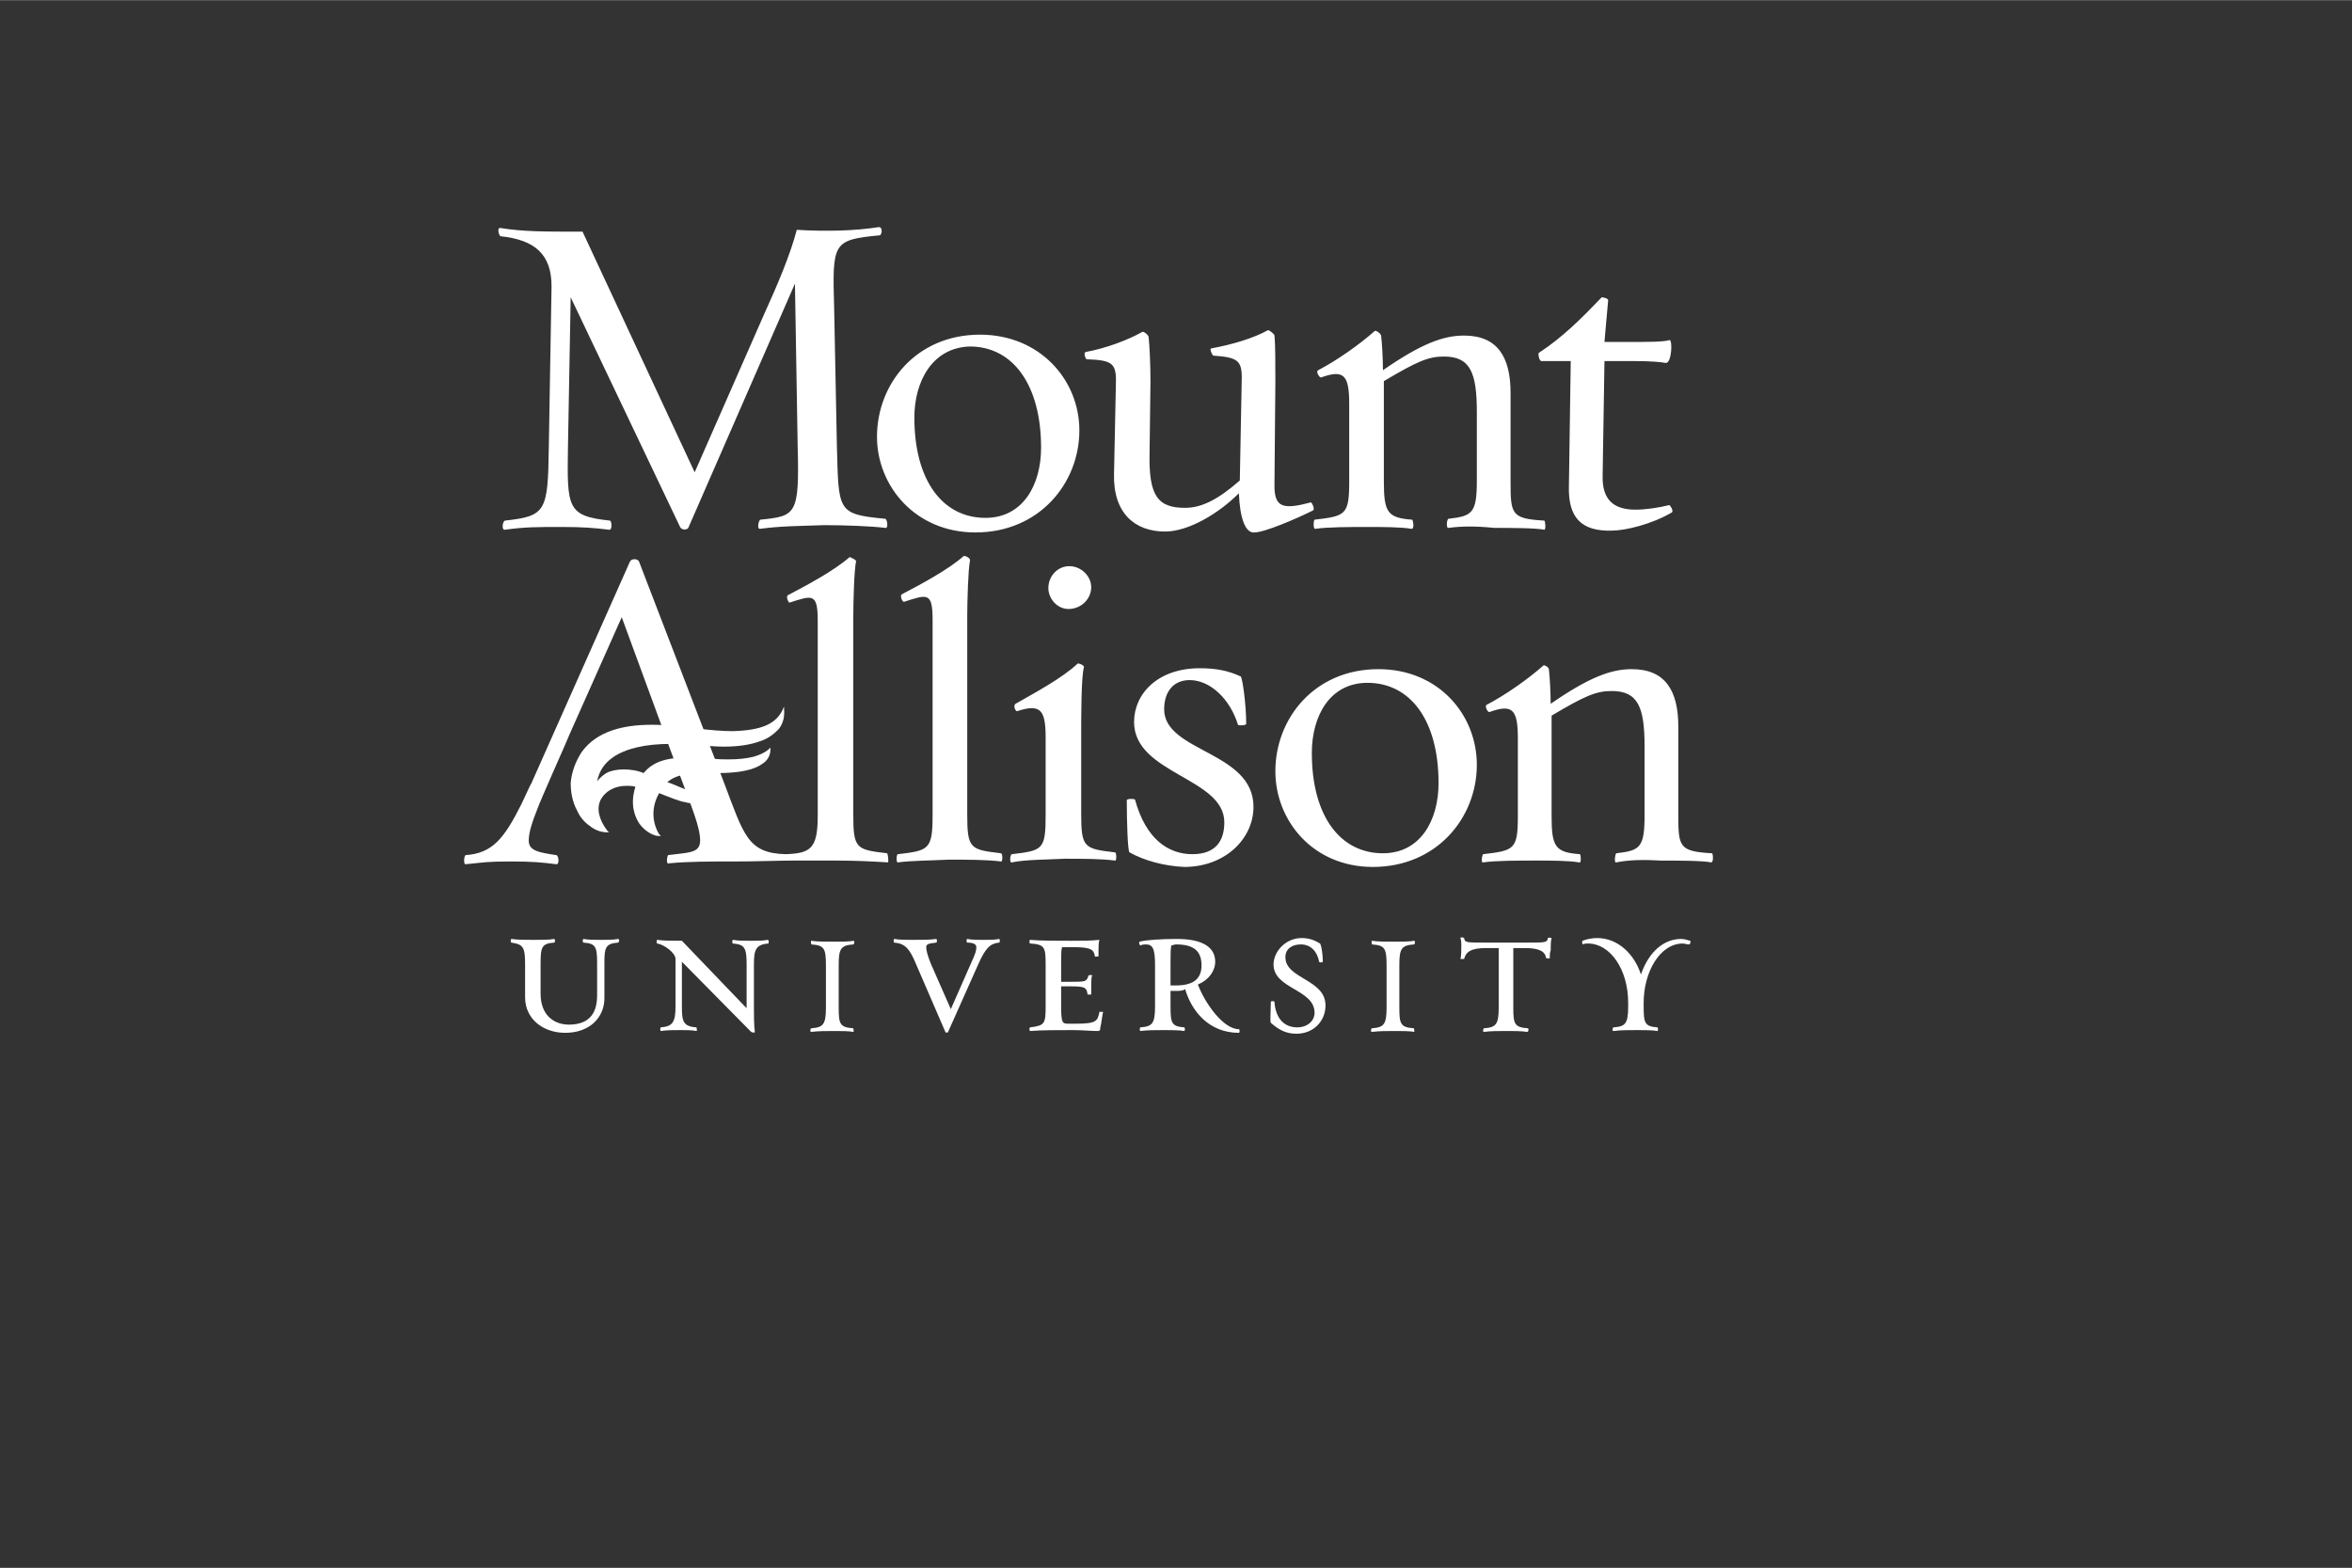 <?xml version="1.0"?>
<svg xmlns="http://www.w3.org/2000/svg" id="Layer_1" viewBox="0 0 258 172" enable-background="new 0 0 258 172" width="2500" height="1667">
  <rect x="0" y="0" width="258" height="172" fill="#333333" stroke="none"/>
  <style>.st2{fill:#fff}.st3{fill:#fff}</style>
  <path class="st2" d="M98.5 94.6c-.2.1-.2-.9 0-.9 3.4-.4 3.8-.5 3.8-4.3V68c0-3.1-.6-2.8-3.1-2-.2.1-.5-.6-.3-.8 2.1-1.1 5.1-2.7 6.8-4.2.1-.1.8.2.7.5-.2 1-.3 4.4-.3 6.2v21.6c0 3.8.3 3.9 3.7 4.3.2 0 .2 1 0 .9-1.5-.2-3.7-.2-5.7-.2-2 .1-4.1.1-5.6.3zm12.5 0c-.3.1-.2-.9 0-.9 3.4-.4 3.7-.5 3.7-4.3v-8.5c0-3.1-.6-3.7-3.1-2.9-.2.1-.5-.6-.2-.8 2.1-1.2 5.1-2.8 6.8-4.4.1-.1.8.2.7.4-.3 1-.3 5.5-.3 7.3v8.7c0 3.8.3 3.9 3.7 4.3.2 0 .2 1 0 .9-1.5-.2-3.6-.2-5.5-.2-2.1.1-4.4.1-5.8.4zm4-30.1c0-1.3 1-2.4 2.3-2.4 1.3 0 2.4 1.1 2.4 2.3 0 1.3-1.1 2.4-2.5 2.4-1.2 0-2.2-1.1-2.2-2.3zm8.9 29c-.2-.1-.3-3.5-.3-5.7 0-.2.7-.2.9-.1 1.2 4.4 3.7 6 6.3 6 2.5 0 3.5-1.4 3.5-3.5 0-4.9-9.9-5.3-9.9-11 0-3.1 2.6-5.9 7.2-5.9 1.9 0 3.2.3 4.5.9.2.2.6 3.1.6 5.2 0 .2-.9.2-.9.1-.9-2.9-3.1-4.9-5.3-4.9-1.8 0-2.8 1.3-2.8 3.2 0 4.7 9.8 4.6 9.8 10.7 0 3.5-3.1 6.6-7.6 6.6-2.2-.1-4.4-.7-6-1.6zm16-8.9c0-5.8 4.3-11.2 11.3-11.2 6.6 0 10.8 5 10.8 10.5 0 5.8-4.4 11.2-11.4 11.2-6.6 0-10.7-5.1-10.7-10.5zm4-2c0 6.9 3.1 11 7.8 11 4.1 0 6.1-3.6 6.1-7.7 0-6.9-3.1-11-7.8-11-4.1 0-6.1 3.6-6.1 7.7zm33.4 12c-.3.1-.1-1 0-1 2.6-.3 3.1-.6 3.1-4.2v-7.5c0-4.3-.7-6.1-3.6-6.1-1.7 0-2.9.5-6.6 2.7v11c0 3.4.4 4 3.1 4.2.1 0 .2 1.1-.1.9-1.1-.2-3.3-.2-4.7-.2-1.9 0-4.4 0-5.8.2-.3.1-.1-.9 0-.9 3.4-.4 3.8-.5 3.8-4.2V81c0-3.2-.6-3.8-3.1-2.9-.2.1-.6-.7-.3-.8 2.1-1.1 4.5-2.8 6.2-4.3.1-.1.6.2.6.4.1.8.2 2.6.2 3.8 4.2-2.9 6.6-3.8 8.9-3.8 3.7 0 5.1 2.4 5.1 6.3v9.7c0 3.5.1 4 3.7 4.2.1 0 .2 1-.1 1-.9-.2-4-.2-5.5-.2-1.8-.1-3.4-.1-4.9.2zm-80-1c-3.4-.4-3.7-.5-3.7-4.3V67.8c0-1.9.1-5.3.3-6.2.1-.2-.7-.5-.7-.5-1.7 1.5-4.7 3.1-6.8 4.2-.2.2.1.8.2.8 2.5-.8 3.1-1.1 3.1 2v21.4c0 3.6-.8 4.1-3.5 4.2-4.2-.1-4.6-2.1-6.8-7.9l-9.3-24.2c-.1-.3-.8-.4-1 0L58.3 85.9c-.1.1-.8 1.7-1.1 2.3-1.9 3.8-3.2 5.4-6.1 5.6-.2 0-.3 1.1 0 1 2.1-.2 2.2-.3 5.1-.3 2.1 0 3.3.1 4.8.3.4.1.3-1 0-1-2-.3-3-.5-3-1.6 0-.9.4-2.1 1-3.6.2-.6 2.9-6.7 2.9-6.7l.6-1.4 5.7-12.8 4.7 12.8.5 1.4 1.5 4c.9 2.5 1.9 4.8 1.9 6.3 0 1.4-1.2 1.3-3.5 1.6-.1 0-.3 1.1.1.9 2.1-.2 4.4-.2 7.3-.2 2.1 0 4.8-.1 6.4-.1h4.6c2.2 0 4.1.1 5.7.2.1 0 0-1-.1-1zM83.4 58c-.4.1-.2-.9 0-1 3.9-.4 4.3-.5 4.1-8l-.3-17.9-11.7 26.8c-.1.2-.7.3-.9-.1l-12-25.2-.3 16.5c-.1 6.6-.1 7.5 4.6 8 .2 0 .3 1.1-.1 1-1.6-.2-2.9-.3-5.1-.3-2.9 0-4.1 0-6.3.3-.4.1-.3-.9 0-1 4.5-.5 4.7-1 4.8-8l.3-17.7c0-3.5-1.8-5.1-5.6-5.5-.2-.1-.4-1 0-.9 2.5.4 4.7.4 9 .4l12.3 26.4 7.6-17.3c1.5-3.3 2.9-6.6 3.6-9.3 3.3.2 6.5.1 9-.3.5 0 .3.9.1.9-5.2.5-5.2.8-5 8l.3 15.1c.2 7.2 0 7.5 5.3 8 .2 0 .4 1.1 0 1-1.6-.2-4.5-.3-6.7-.3-2.9.1-4.8.1-7 .4zm12.8-10.1c0-5.8 4.3-11.2 11.3-11.2 6.6 0 10.9 5 10.9 10.5 0 5.8-4.4 11.2-11.4 11.2-6.6 0-10.8-5.1-10.8-10.5zm4.1-2.1c0 6.9 3.1 11 7.8 11 4.1 0 6.1-3.6 6.1-7.7 0-6.9-3.1-11.1-7.8-11.1-4.1.1-6.1 3.8-6.1 7.8zm35.6 8.3c-2.2 2.2-5.5 4.2-8.1 4.2-3.3 0-5.7-2-5.6-6.3l.2-9.6c.1-2.5-.2-2.9-3.2-3-.1 0-.4-.7-.1-.8 2.2-.4 4.6-1.3 6.2-2.2.1-.1.7.3.7.6.1.9.2 3 .2 4.8l-.1 7.9c-.1 4.7.9 6 3.9 6 1.8 0 3.6-.9 6-3l.2-10.6c.1-2.5-.2-2.9-3.1-3.1-.1 0-.5-.8-.2-.8 2.2-.4 4.6-1.1 6.2-2 .1 0 .7.4.7.6.1.9.1 3.2.1 5l-.1 11.5c0 2.4 1 2.6 4 1.8.1 0 .5.8.2.9-1.8.9-5.3 2.4-6.4 2.4-1 .1-1.6-1.6-1.7-4.3zm23 3.8c-.3.1-.2-1 0-1 2.6-.3 3.1-.6 3.1-4.2v-7.5c0-4.3-.7-6.1-3.6-6.1-1.7 0-2.9.5-6.6 2.7v11c0 3.4.4 4 3.1 4.2.1 0 .3 1.1-.1 1-1.1-.2-3.3-.2-4.7-.2-2 0-4.4 0-5.8.2-.3.1-.2-1-.1-1 3.4-.4 3.8-.5 3.8-4.2v-8.5c0-3.2-.6-3.8-3.1-2.9-.2 0-.6-.7-.3-.8 2.1-1.1 4.5-2.8 6.2-4.3.1-.1.6.2.7.5.1.8.2 2.6.2 3.8 4.2-2.9 6.6-3.8 8.9-3.8 3.7 0 5.1 2.4 5.1 6.3v9.8c0 3.5.1 4 3.7 4.2.1 0 .2 1 0 1-1-.2-4-.2-5.5-.2-2-.2-3.5-.2-5 0zm13.2-4.6l.2-13.7h-3.2c-.3 0-.4-.9-.3-.9 2.6-1.7 4.7-3.8 6.9-6.1.1 0 .8.1.7.4-.1 1-.3 3.4-.4 4.5h2.7c2.1 0 3.8 0 4.4-.2.4-.2.3 2.6-.4 2.5-.6-.1-1.5-.2-3.4-.2H176l-.2 12.5c-.1 2.9 1.4 3.8 3.6 3.8 1.1 0 2.5-.2 3.7-.5.1 0 .5.6.3.8-2.2 1.3-5.1 2-6.6 2-3.4.1-4.8-1.5-4.7-4.9z"/>
  <path class="st3" d="M86 77.5c0 .5.2 1.5-.6 2.5-.5.5-1.1 1-2 1.3-1.1.4-2.4.6-4 .6-.9 0-2-.1-3.1-.2-1-.1-1.9-.1-2.7-.1-2.8 0-5 .5-6.4 1.5-1 .7-1.5 1.6-1.7 2.6.3-.4.8-.8 1.2-1 .5-.2 1.1-.3 1.7-.3.7 0 1.5.1 2.2.4 1-1.2 2.4-1.7 4.8-1.7.7 0 1.6 0 2.7.1.6.1 1.3.1 1.8.1 1.1 0 2-.1 2.8-.3.7-.2 1.5-.6 1.8-1 .1.9-.4 1.5-.9 1.8-.3.2-1.3 1-4.9 1h-1.6c-1.2 0-2.9.1-3.9 1l.3.1c.8.3 1.6.7 2.3.9.3.1.7.1 1 .1.6 0 1-.1 1.3-.3l.2-.2v.3c0 .4-.3.8-.7 1-.4.2-1 .4-1.6.4-.3 0-.5 0-.8-.1-.7-.1-1.6-.5-2.4-.8l-.5-.2c-1.3 2.3-.2 4.2 0 4.5l.2.2h-.3c-.4 0-1.4-.4-2.1-1.4-.5-.8-1-2.1-.4-4-.3-.1-.7-.1-1-.1-1.3 0-2.3.6-2.8 1.5-.5 1-.2 2.2.7 3.4l.2.2h-.2c-.6 0-1.3-.2-1.9-.7-.6-.4-1.1-1-1.4-1.7-.5-.9-.7-2-.7-3 .1-1.2.5-2.3 1.2-3.4.8-1.1 1.9-1.9 3.4-2.4 1.2-.4 2.6-.6 4.3-.6 1.7 0 3.2.2 4.3.3l.6.1c1.6.2 2.9.3 4 .3 3.2-.1 4.9-.8 5.6-2.7z"/>
  <path class="st2" d="M66.3 109.5c0 2.1-1.6 3.8-4.3 3.8-2.4 0-4.4-1.5-4.4-3.9v-3.6c0-1.9-.2-2.2-1.5-2.4-.1 0-.1-.4 0-.4.6.1 1.6.1 2.5.1.7 0 1.7 0 2.2-.1.1 0 .1.4 0 .4-1.4.1-1.5.5-1.5 2.4v3.2c0 2.4 1.5 3.4 3.1 3.4 2.1 0 3.1-1.1 3.1-3.2v-3.6c0-1.8-.2-2.1-1.5-2.2-.1 0-.1-.4 0-.4.6.1 1.1.1 2 .1.6 0 1.3 0 1.8-.1.2 0 .1.4 0 .4-1.4.1-1.5.6-1.5 2.2v3.9zm16.4.9c0 .8 0 2.1.1 2.8 0 .1-.2.1-.4 0l-7.6-7.7v4.9c0 1.6.1 2.2 1.6 2.3 0 0 .1.4 0 .4-.5-.1-1-.1-1.7-.1-.9 0-1.6 0-2.2.1-.1 0-.1-.4 0-.4 1.3-.1 1.6-.6 1.6-2.3v-5.2c0-.7-1.3-1.6-2-1.7-.1 0-.1-.4 0-.4.6.1 1.8.1 2.7.1l7.1 7.4v-4.8c0-1.8-.2-2.2-1.5-2.3-.1 0-.1-.4 0-.4.6.1 1.1.1 2 .1.7 0 1.3 0 1.8-.1.2 0 .1.4.1.4-1.4.1-1.6.7-1.6 2.3v4.6zm8.9 2.7c-.9 0-1.9 0-2.6.1-.2 0-.1-.4 0-.4 1.3-.1 1.6-.4 1.6-2.3v-4.6c0-1.9-.2-2.2-1.6-2.3 0 0-.1-.4 0-.4.6.1 1.6.1 2.5.1.6 0 1.7 0 2.1-.1.2 0 .1.4 0 .4-1.4.1-1.6.5-1.6 2.3v4.6c0 1.8.1 2.2 1.6 2.3 0 0 .1.4 0 .4-.4-.1-1.4-.1-2-.1zm12.4.1c0 .1-.3.1-.3 0l-3.2-7.4c-.7-1.7-1.2-2.3-2.4-2.4-.1 0-.1-.4 0-.4.5.1 1.4.1 2 .1.9 0 2 0 2.6-.1.1 0 .1.4 0 .4-.7.1-1.1.1-1.1.5 0 .3.1.8.5 1.8l2.2 5 2.2-5c.5-1.1.6-1.4.6-1.8 0-.3-.3-.5-1-.5-.1 0-.1-.4 0-.4.5.1 1.1.1 1.8.1.9 0 1.1 0 1.7-.1.1 0 .1.4 0 .4-1 .1-1.5.6-2.3 2.4l-3.3 7.4zm16.3-.1c-.6 0-1.5-.1-2.7-.1-1.6 0-3.4 0-4.6.1-.1 0-.1-.4 0-.4 1.6-.2 1.7-.4 1.7-2.3v-4.6c0-1.9-.1-2.2-1.7-2.3-.1 0-.1-.4 0-.4 1.1.1 2.9.1 4.5.1 1.1 0 2.2 0 3.1-.1-.1.3-.1.8-.1 1.1v.7s-.4.1-.4 0c-.1-.7-.4-1-2.3-1h-1.3c-.1.3-.1.9-.1 1.9v1.9h1c1.7 0 1.8 0 2-.7 0 0 .4-.1.4 0-.1.2-.1.9-.1 1.2v.9h-.4c-.1-.8-.3-.9-1.9-.9h-1v2c0 2 .1 2.1.8 2.1h.8c2.3 0 2.4-.3 2.6-1.3h.4c-.1.4-.2 1.4-.3 1.7 0 .4-.1.4-.4.4zm8.7-4.4h-.6v1.7c0 1.8.1 2.2 1.5 2.3.1 0 .1.4 0 .4-.5-.1-1.5-.1-2.2-.1-.9 0-1.9 0-2.6.1-.1 0-.1-.4 0-.4 1.3-.1 1.6-.4 1.6-2.3v-4.6c0-1.8-.3-2.2-1-2.2-.2 0-.3 0-.6.1-.1 0-.2-.3-.1-.4.7-.2 2.5-.3 4.1-.3 2.8 0 4.2.9 4.2 2.5 0 1-.7 2-1.9 2.5.8 2.1 2.8 4.9 4.5 4.9.1 0 .1.4 0 .4-3.3 0-5.2-2.4-5.9-4.8-.2.2-.7.2-1 .2zm-.5-5c-.1.3-.1.9-.1 2v2.4h.6c2 0 2.8-.8 2.8-2.2 0-1.7-1-2.3-2.8-2.3-.2 0-.3.1-.5.1zm10.9 8.5c-.1-.1 0-1.2 0-2.3 0-.1.4-.1.4 0 .1 1.6.9 2.8 2.5 2.8 1.1 0 1.9-.7 1.9-1.6 0-2.6-4.5-2.6-4.5-5.3 0-1.4 1.3-2.9 3.1-2.9.9 0 1.5.3 2 .6.1.1.3.9.3 2 0 .1-.4.1-.4 0-.2-1.1-.9-1.9-2-1.9-1 0-1.7.5-1.7 1.4 0 2.4 4.4 2.4 4.4 5.3 0 1.7-1.3 3.1-3.2 3.1-1.2 0-2-.5-2.8-1.2zm13.7.9c-.9 0-1.9 0-2.6.1-.2 0-.1-.4 0-.4 1.3-.1 1.6-.4 1.6-2.3v-4.6c0-1.9-.2-2.2-1.6-2.3 0 0-.1-.4 0-.4.6.1 1.6.1 2.5.1.6 0 1.7 0 2.1-.1.2 0 .1.4 0 .4-1.4.1-1.6.5-1.6 2.3v4.6c0 1.8.1 2.2 1.6 2.3 0 0 .1.4 0 .4-.3-.1-1.4-.1-2-.1zm16.9-8c0 .1-.4 0-.4 0-.1-.7-.7-1.1-2.3-1.1H166v6.5c0 1.8.1 2.2 1.6 2.3.1 0 .1.4-.1.4-.5-.1-1.5-.1-2.2-.1-.9 0-1.9 0-2.5.1-.2 0-.1-.4 0-.4 1.3-.1 1.6-.4 1.6-2.3V104H163c-1.6 0-2.2.4-2.4 1.2h-.4c.1-.3.1-1.1.1-1.5 0-.2 0-.5-.1-.8 0-.1.3-.1.4 0 .1.5.2.5 2.4.5h4.4c2.2 0 2.3 0 2.4-.5 0-.1.4 0 .4 0-.1.3-.1.9-.1 1.4-.1.1-.1.6-.1.8zm14.6-1.6c-2.5 0-4.3 3.1-4.3 6.5v.4c0 1.8.1 2.2 1.5 2.3.1 0 .1.4 0 .4-.5-.1-1.5-.1-2.2-.1-.9 0-1.9 0-2.6.1-.2 0-.1-.4 0-.4 1.3-.1 1.6-.4 1.6-2.3v-.4c0-3.7-2-6.5-4.4-6.5-.2 0-.4 0-.6.1 0 0-.1-.3 0-.4.5-.2 1.1-.3 1.6-.3 2.3 0 4.1 1.8 4.8 4 .9-2.6 2.6-3.9 4.4-3.9.3 0 .7.1 1 .2.1 0 0 .4-.1.4-.3 0-.5-.1-.7-.1z"/>
</svg>
